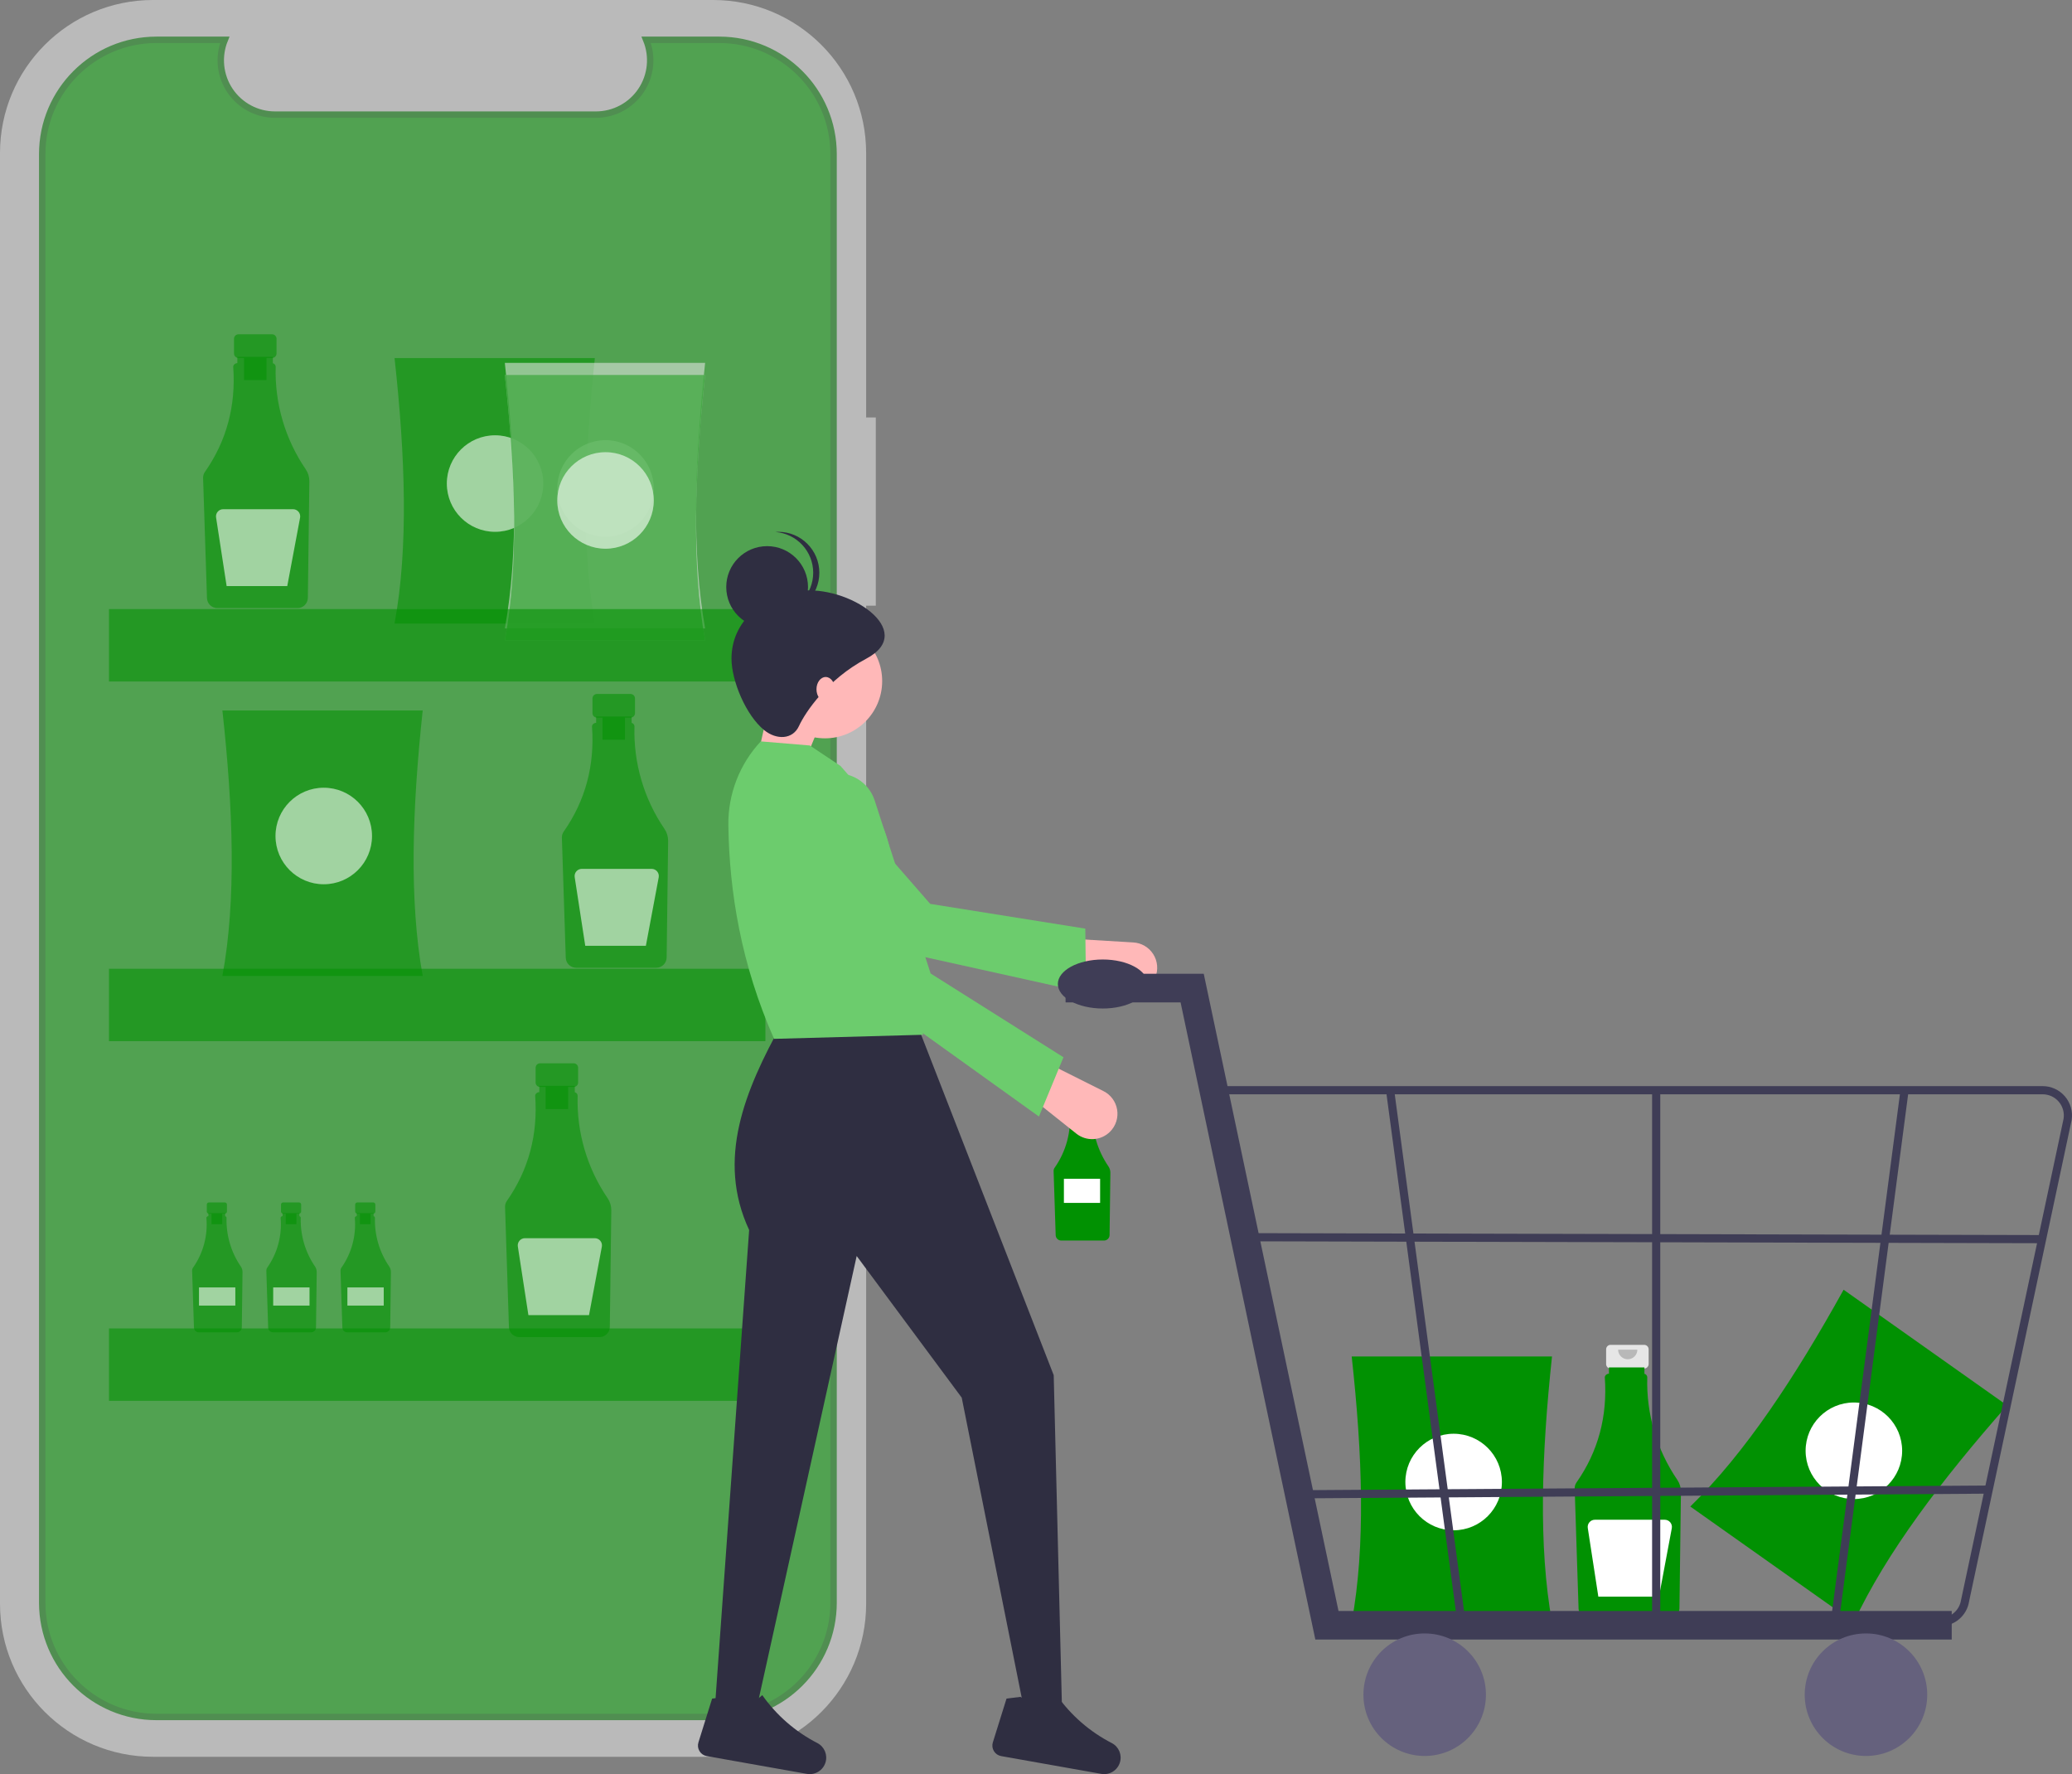 <svg width="323" height="276.507" viewBox="0 0 323 276.507" fill="none" xmlns="http://www.w3.org/2000/svg" xmlns:xlink="http://www.w3.org/1999/xlink">
	<rect x="0" y="0" width="323" height="276.507" fill="#808080" stroke="none"/>
	<desc>
			Created with Pixso.
	</desc>
	<g opacity="0.57">
		<path id="Path 4026" d="M136.526 65.066L135.021 65.066L135.021 23.853C135.021 10.679 124.343 0 111.169 0L23.854 0C10.68 0 0 10.679 0 23.853L0 249.952C0 263.126 10.68 273.805 23.852 273.805L111.169 273.805C124.343 273.805 135.022 263.126 135.022 249.952L135.022 94.403L136.526 94.403L136.526 65.066Z" fill-rule="evenodd" fill="#E6E6E6"/>
	</g>
	<g opacity="0.57">
		<path id="Path 4027" d="M112.131 6.206L100.733 6.206C101.798 8.815 101.493 11.783 99.922 14.123C98.35 16.462 95.717 17.865 92.898 17.865L42.876 17.865C40.059 17.865 37.425 16.462 35.853 14.123C34.28 11.783 33.977 8.815 35.041 6.206L24.395 6.206C14.558 6.206 6.582 14.181 6.582 24.019L6.582 249.786C6.582 259.624 14.558 267.599 24.395 267.599L112.131 267.599C121.969 267.599 129.944 259.624 129.944 249.786L129.944 24.019C129.944 14.181 121.97 6.206 112.131 6.206Z" fill-rule="evenodd" fill="#019102"/>
		<path id="Path 4027" d="M100.733 6.206C101.798 8.815 101.493 11.783 99.922 14.123C98.35 16.462 95.717 17.865 92.898 17.865L42.876 17.865C40.059 17.865 37.425 16.462 35.853 14.123C34.28 11.783 33.977 8.815 35.041 6.206L24.395 6.206C14.558 6.206 6.582 14.181 6.582 24.019L6.582 249.786C6.582 259.624 14.558 267.599 24.395 267.599L112.131 267.599C121.969 267.599 129.944 259.624 129.944 249.786L129.944 24.019C129.944 14.181 121.97 6.206 112.131 6.206L100.733 6.206Z" stroke="#006D01"/>
	</g>
	<g opacity="0.57">
		<path id="Path 4028" d="M42.414 52.102L37.176 52.102C36.792 52.102 36.481 52.413 36.481 52.797L36.481 55.096C36.481 55.48 36.792 55.791 37.176 55.791L38.044 55.791L38.044 59.236L41.546 59.236L41.546 55.791L42.414 55.791C42.798 55.791 43.109 55.48 43.109 55.096L43.109 52.797C43.109 52.413 42.798 52.102 42.414 52.102Z" fill-rule="evenodd" fill="#019102"/>
	</g>
	<g opacity="0.57">
		<path id="Path 4029" d="M47.661 73.145C44.453 68.451 42.812 62.861 42.976 57.178C42.981 56.907 42.796 56.67 42.532 56.611L42.532 55.617L37 55.617L37 56.597C36.687 56.597 36.356 56.852 36.356 57.165C36.793 63.241 35.322 68.731 31.943 73.552C31.749 73.83 31.649 74.162 31.66 74.501L32.265 93.214C32.295 94.081 33.003 94.77 33.871 94.777L46.385 94.777C47.263 94.77 47.976 94.064 47.992 93.186L48.225 75.017C48.231 74.35 48.035 73.697 47.661 73.145Z" fill-rule="evenodd" fill="#019102"/>
	</g>
	<g opacity="0.57">
		<path id="Path 4030" d="M45.681 79.361L34.788 79.361C34.462 79.361 34.152 79.504 33.94 79.751C33.727 79.999 33.634 80.327 33.683 80.649L35.329 91.348L44.78 91.348L46.779 80.686C46.841 80.358 46.753 80.021 46.541 79.765C46.328 79.509 46.013 79.361 45.681 79.361Z" fill-rule="evenodd" fill="#FFFFFF"/>
	</g>
	<g opacity="0.57">
		<path id="Path 4031" d="M98.295 108.159L93.056 108.159C92.672 108.159 92.361 108.47 92.361 108.853L92.361 111.152C92.361 111.536 92.672 111.847 93.056 111.847L93.924 111.847L93.924 115.292L97.426 115.292L97.426 111.847L98.294 111.847C98.678 111.847 98.989 111.536 98.989 111.152L98.989 108.853C98.989 108.47 98.678 108.159 98.295 108.159Z" fill-rule="evenodd" fill="#019102"/>
	</g>
	<g opacity="0.57">
		<path id="Path 4032" d="M103.592 129.202C100.384 124.508 98.744 118.918 98.907 113.234C98.913 112.964 98.728 112.727 98.464 112.667L98.464 111.674L92.931 111.674L92.931 112.654C92.617 112.654 92.287 112.909 92.287 113.222C92.724 119.298 91.253 124.788 87.874 129.61C87.68 129.887 87.58 130.219 87.591 130.558L88.195 149.271C88.226 150.138 88.934 150.827 89.802 150.834L102.315 150.834C103.193 150.827 103.906 150.121 103.922 149.243L104.155 131.074C104.162 130.407 103.966 129.754 103.592 129.202Z" fill-rule="evenodd" fill="#019102"/>
	</g>
	<g opacity="0.57">
		<path id="Path 4033" d="M101.585 135.418L90.692 135.418C90.366 135.418 90.057 135.561 89.844 135.808C89.631 136.056 89.537 136.384 89.587 136.706L91.233 147.405L100.685 147.405L102.684 136.742C102.745 136.415 102.658 136.078 102.445 135.822C102.232 135.566 101.918 135.418 101.585 135.418Z" fill-rule="evenodd" fill="#FFFFFF"/>
	</g>
	<g opacity="0.57">
		<path id="Path 4034" d="M35.05 187.407L32.565 187.407C32.383 187.407 32.235 187.554 32.235 187.736L32.235 188.827C32.235 189.009 32.383 189.156 32.565 189.156L32.977 189.156L32.977 190.79L34.638 190.79L34.638 189.156L35.05 189.156C35.231 189.156 35.379 189.009 35.379 188.827L35.379 187.736C35.379 187.554 35.231 187.407 35.05 187.407Z" fill-rule="evenodd" fill="#019102"/>
	</g>
	<g opacity="0.57">
		<path id="Path 4035" d="M37.539 197.388C36.017 195.162 35.239 192.51 35.316 189.814C35.319 189.686 35.231 189.574 35.105 189.545L35.105 189.074L32.481 189.074L32.481 189.539C32.333 189.539 32.177 189.66 32.177 189.809C32.419 192.56 31.678 195.327 30.083 197.582C29.99 197.713 29.943 197.871 29.948 198.031L30.235 206.908C30.25 207.319 30.586 207.646 30.997 207.649L36.934 207.649C37.35 207.646 37.688 207.312 37.695 206.895L37.806 198.277C37.81 197.96 37.716 197.65 37.539 197.388Z" fill-rule="evenodd" fill="#019102"/>
	</g>
	<g opacity="0.57">
		<rect id="Rectangle 2023" x="31.021" y="200.651" width="5.664" height="2.832" fill="#FFFFFF"/>
	</g>
	<g opacity="0.57">
		<path id="Path 4036" d="M46.617 187.407L44.132 187.407C43.95 187.407 43.803 187.554 43.803 187.736L43.803 188.827C43.803 189.009 43.95 189.156 44.132 189.156L44.544 189.156L44.544 190.79L46.205 190.79L46.205 189.156L46.617 189.156C46.799 189.156 46.946 189.009 46.946 188.827L46.946 187.736C46.946 187.554 46.799 187.407 46.617 187.407Z" fill-rule="evenodd" fill="#019102"/>
	</g>
	<g opacity="0.57">
		<path id="Path 4037" d="M49.106 197.388C47.584 195.162 46.807 192.51 46.884 189.814C46.887 189.686 46.799 189.574 46.673 189.545L46.673 189.074L44.049 189.074L44.049 189.539C43.9 189.539 43.744 189.66 43.744 189.809C43.986 192.56 43.245 195.327 41.65 197.582C41.558 197.713 41.511 197.871 41.516 198.031L41.803 206.908C41.817 207.319 42.153 207.646 42.565 207.649L48.501 207.649C48.917 207.646 49.255 207.312 49.263 206.895L49.373 198.277C49.377 197.96 49.283 197.65 49.106 197.388Z" fill-rule="evenodd" fill="#019102"/>
	</g>
	<g opacity="0.57">
		<rect id="Rectangle 2024" x="42.588" y="200.651" width="5.664" height="2.832" fill="#FFFFFF"/>
	</g>
	<g opacity="0.57">
		<path id="Path 4038" d="M58.184 187.407L55.698 187.407C55.517 187.407 55.369 187.554 55.369 187.736L55.369 188.827C55.369 189.009 55.517 189.156 55.698 189.156L56.11 189.156L56.11 190.79L57.772 190.79L57.772 189.156L58.184 189.156C58.365 189.156 58.513 189.009 58.513 188.827L58.513 187.736C58.513 187.554 58.365 187.407 58.184 187.407Z" fill-rule="evenodd" fill="#019102"/>
	</g>
	<g opacity="0.57">
		<path id="Path 4039" d="M60.673 197.388C59.15 195.162 58.373 192.51 58.45 189.814C58.453 189.686 58.365 189.574 58.24 189.545L58.24 189.074L55.615 189.074L55.615 189.539C55.467 189.539 55.31 189.66 55.31 189.809C55.553 192.56 54.812 195.327 53.217 197.582C53.125 197.713 53.077 197.871 53.082 198.031L53.369 206.908C53.384 207.319 53.72 207.646 54.131 207.649L60.067 207.649C60.483 207.646 60.822 207.312 60.829 206.895L60.94 198.277C60.943 197.96 60.85 197.65 60.673 197.388Z" fill-rule="evenodd" fill="#019102"/>
	</g>
	<g opacity="0.57">
		<rect id="Rectangle 2025" x="54.155" y="200.651" width="5.664" height="2.832" fill="#FFFFFF"/>
	</g>
	<g opacity="0.57">
		<path id="Path 4040" d="M89.428 165.721L84.189 165.721C83.806 165.721 83.495 166.032 83.495 166.415L83.495 168.715C83.495 169.098 83.806 169.409 84.189 169.409L85.058 169.409L85.058 172.854L88.56 172.854L88.56 169.409L89.428 169.409C89.811 169.409 90.123 169.098 90.123 168.715L90.123 166.415C90.123 166.032 89.811 165.721 89.428 165.721Z" fill-rule="evenodd" fill="#019102"/>
	</g>
	<g opacity="0.57">
		<path id="Path 4041" d="M94.732 186.764C91.524 182.069 89.884 176.48 90.047 170.796C90.053 170.526 89.867 170.289 89.603 170.229L89.603 169.236L84.071 169.236L84.071 170.216C83.758 170.216 83.428 170.471 83.429 170.784C83.864 176.86 82.394 182.35 79.015 187.171C78.82 187.448 78.721 187.781 78.731 188.12L79.336 206.833C79.366 207.7 80.074 208.389 80.942 208.396L93.456 208.396C94.334 208.389 95.047 207.683 95.064 206.805L95.296 188.636C95.303 187.969 95.106 187.316 94.732 186.764Z" fill-rule="evenodd" fill="#019102"/>
	</g>
	<g opacity="0.57">
		<path id="Path 4042" d="M92.723 192.979L81.83 192.979C81.504 192.979 81.194 193.122 80.981 193.37C80.769 193.617 80.676 193.945 80.725 194.268L82.371 204.967L91.822 204.967L93.821 194.304C93.883 193.977 93.795 193.64 93.583 193.384C93.37 193.128 93.055 192.979 92.723 192.979Z" fill-rule="evenodd" fill="#FFFFFF"/>
	</g>
	<g opacity="0.57">
		<path id="Path 4043" d="M92.731 97.186L61.504 97.186C63.688 85.383 63.185 71.13 61.504 55.802L92.731 55.802C91.094 71.13 90.606 85.383 92.731 97.186Z" fill-rule="evenodd" fill="#019102"/>
	</g>
	<g opacity="0.57">
		<circle id="Ellipse 85" cx="77.177" cy="75.365" r="7.524" fill="#FFFFFF"/>
	</g>
	<g opacity="0.57">
		<path id="Path 4044" d="M65.895 152.115L34.669 152.115C36.852 140.311 36.35 126.058 34.669 110.73L65.895 110.73C64.259 126.058 63.77 140.311 65.895 152.115Z" fill-rule="evenodd" fill="#019102"/>
	</g>
	<g opacity="0.57">
		<circle id="Ellipse 86" cx="50.47" cy="130.294" r="7.524" fill="#FFFFFF"/>
	</g>
	<g opacity="0.57">
		<path id="Path 4045" d="M109.922 99.82L78.695 99.82C80.879 88.016 80.376 73.763 78.695 58.435L109.922 58.435C108.285 73.764 107.797 88.017 109.922 99.82Z" fill-rule="evenodd" fill="#E6E6E6"/>
	</g>
	<g opacity="0.57">
		<circle id="Ellipse 87" cx="94.394" cy="77.999" r="7.524" fill="#FFFFFF"/>
	</g>
	<g opacity="0.57">
		<path id="Path 4046" d="M109.922 97.939L78.695 97.939C80.879 86.135 80.376 71.883 78.695 56.555L109.922 56.555C108.285 71.882 107.797 86.135 109.922 97.939Z" fill-rule="evenodd" fill="#E6E6E6"/>
	</g>
	<g opacity="0.57">
		<circle id="Ellipse 88" cx="94.394" cy="76.118" r="7.524" fill="#FFFFFF"/>
	</g>
	<g opacity="0.57">
		<path id="Path 4047" d="M109.922 99.82L78.695 99.82C80.879 88.016 80.376 73.763 78.695 58.435L109.922 58.435C108.285 73.764 107.797 88.017 109.922 99.82Z" fill-rule="evenodd" fill="#019102"/>
	</g>
	<g opacity="0.57">
		<circle id="Ellipse 89" cx="94.394" cy="77.999" r="7.524" fill="#FFFFFF"/>
	</g>
	<g opacity="0.57">
		<rect id="Rectangle 2026" x="16.986" y="94.929" width="102.332" height="11.287" fill="#019102"/>
	</g>
	<g opacity="0.57">
		<rect id="Rectangle 2027" x="16.986" y="150.986" width="102.332" height="11.287" fill="#019102"/>
	</g>
	<g opacity="0.57">
		<rect id="Rectangle 2028" x="16.986" y="207.043" width="102.332" height="11.287" fill="#019102"/>
	</g>
	<path id="Path 4048" d="M288.992 252.832L263.498 234.8C272.097 226.424 279.917 214.498 287.396 201.013L312.89 219.045C302.702 230.614 294.072 241.968 288.992 252.832Z" fill-rule="evenodd" fill="#019102"/>
	<circle id="Ellipse 90" cx="288.998" cy="226.11" r="7.524" fill="#FFFFFF"/>
	<path id="Path 4049" d="M169.995 170.549L167.196 170.549C166.991 170.549 166.825 170.715 166.825 170.92L166.825 172.149C166.825 172.354 166.991 172.52 167.196 172.52L167.66 172.52L167.66 174.36L169.531 174.36L169.531 172.52L169.995 172.52C170.199 172.52 170.365 172.354 170.365 172.149L170.365 170.92C170.365 170.715 170.199 170.549 169.995 170.549Z" fill-rule="evenodd" fill="#E6E6E6"/>
	<path id="Path 4050" d="M172.793 181.791C171.079 179.283 170.203 176.297 170.29 173.261C170.293 173.116 170.194 172.99 170.053 172.958L170.053 172.427L167.098 172.427L167.098 172.951C166.93 172.951 166.754 173.087 166.754 173.254C167.026 176.353 166.191 179.469 164.396 182.009C164.292 182.157 164.239 182.334 164.244 182.515L164.568 192.512C164.584 192.975 164.962 193.343 165.426 193.347L172.111 193.347C172.58 193.343 172.961 192.966 172.97 192.497L173.094 182.791C173.098 182.435 172.992 182.086 172.793 181.791Z" fill-rule="evenodd" fill="#019102"/>
	<g opacity="0.2">
		<path id="Path 4051" d="M169.412 170.95C169.412 171.392 169.054 171.75 168.612 171.75C168.17 171.75 167.812 171.392 167.812 170.95L169.412 170.95Z" fill-rule="evenodd" fill="#000000"/>
	</g>
	<rect id="Rectangle 2029" x="165.85" y="183.717" width="5.643" height="3.762" fill="#FFFFFF"/>
	<path id="Path 4052" d="M256.309 209.602L251.07 209.602C250.688 209.602 250.376 209.913 250.376 210.297L250.376 212.596C250.376 212.979 250.688 213.291 251.07 213.291L251.938 213.291L251.938 216.736L255.44 216.736L255.44 213.291L256.309 213.291C256.692 213.291 257.004 212.979 257.004 212.596L257.004 210.297C257.004 209.913 256.692 209.602 256.309 209.602Z" fill-rule="evenodd" fill="#E6E6E6"/>
	<path id="Path 4053" d="M261.475 230.646C258.267 225.951 256.626 220.362 256.789 214.678C256.795 214.408 256.61 214.171 256.346 214.111L256.346 213.118L250.813 213.118L250.813 214.098C250.5 214.098 250.17 214.353 250.17 214.666C250.606 220.742 249.136 226.232 245.757 231.053C245.562 231.33 245.463 231.663 245.474 232.001L246.078 250.714C246.108 251.582 246.816 252.271 247.685 252.278L260.198 252.278C261.076 252.271 261.789 251.565 261.805 250.687L262.038 232.518C262.045 231.851 261.849 231.198 261.475 230.646Z" fill-rule="evenodd" fill="#019102"/>
	<g opacity="0.2">
		<path id="Path 4054" d="M255.243 210.352C255.243 211.179 254.572 211.85 253.744 211.85C252.917 211.85 252.246 211.179 252.246 210.352L255.243 210.352Z" fill-rule="evenodd" fill="#000000"/>
	</g>
	<path id="Path 4055" d="M259.514 236.861L248.621 236.861C248.295 236.861 247.984 237.004 247.772 237.251C247.56 237.499 247.467 237.827 247.516 238.149L249.162 248.849L258.613 248.849L260.612 238.186C260.674 237.859 260.586 237.521 260.374 237.265C260.161 237.01 259.846 236.861 259.514 236.861Z" fill-rule="evenodd" fill="#FFFFFF"/>
	<path id="Path 4056" d="M241.939 252.803L210.713 252.803C212.896 240.999 212.394 226.746 210.713 211.418L241.939 211.418C240.303 226.746 239.814 240.999 241.939 252.803Z" fill-rule="evenodd" fill="#019102"/>
	<circle id="Ellipse 91" cx="226.604" cy="230.981" r="7.524" fill="#FFFFFF"/>
	<path id="Path 4057" d="M117.104 122.56L124.113 121.923L128.574 111.09L120.608 106.628L117.104 122.56Z" fill-rule="evenodd" fill="#FFB8B8"/>
	<path id="Path 4058" d="M180.109 152.302C180.583 151.122 180.46 149.788 179.779 148.715C179.1 147.642 177.944 146.961 176.676 146.885L165.792 146.236L164.189 151.565L175.395 154.642C177.332 155.175 179.361 154.167 180.109 152.302Z" fill-rule="evenodd" fill="#FFB8B8"/>
	<path id="Path 4059" d="M169.305 154.732L169.185 144.732L145.009 140.875L126.384 119.514C124.38 117.216 120.985 116.751 118.438 118.427C116.928 119.421 115.937 121.033 115.731 122.829C115.526 124.624 116.129 126.418 117.376 127.727L132.741 146.636L169.305 154.732Z" fill-rule="evenodd" fill="#6CCC6D"/>
	<path id="Path 4060" d="M111.367 267.223L117.74 267.223L133.547 195.756L149.922 217.833L159.481 265.629L165.536 265.629L164.261 214.329L142.912 159.523L121.882 159.523C116.135 169.923 111.627 180.645 116.783 191.705L111.367 267.223Z" fill-rule="evenodd" fill="#2F2E41"/>
	<path id="Path 4061" d="M154.772 271.563C154.63 272.02 154.69 272.515 154.938 272.923C155.187 273.332 155.599 273.614 156.068 273.697L171.663 276.465C172.938 276.698 174.188 275.943 174.574 274.706C174.949 273.527 174.423 272.248 173.327 271.674C169.897 269.914 166.947 267.348 164.727 264.197C163.013 265.793 161.098 265.643 159.063 264.467L156.905 264.737L154.772 271.563Z" fill-rule="evenodd" fill="#2F2E41"/>
	<path id="Path 4062" d="M108.877 271.563C108.734 272.02 108.795 272.515 109.043 272.923C109.291 273.332 109.703 273.614 110.174 273.697L125.768 276.465C127.043 276.698 128.292 275.943 128.679 274.706C129.054 273.527 128.527 272.248 127.432 271.674C124.002 269.914 121.052 267.348 118.831 264.197C117.117 265.793 115.202 265.643 113.168 264.467L111.01 264.737L108.877 271.563Z" fill-rule="evenodd" fill="#2F2E41"/>
	<circle id="Ellipse 92" cx="128.599" cy="106.15" r="8.922" fill="#FFB8B8"/>
	<path id="Path 4063" d="M120.668 161.912L143.929 161.275L137.098 139.775C141.343 132.97 137.07 126.171 131.023 119.374L126.244 116.188L118.597 115.55C115.285 119.093 113.474 123.78 113.541 128.628C113.692 139.011 115.531 150.314 120.668 161.912Z" fill-rule="evenodd" fill="#6CCC6D"/>
	<path id="Path 4064" d="M173.042 176.384C173.94 175.486 174.353 174.21 174.149 172.956C173.946 171.702 173.152 170.622 172.016 170.054L162.265 165.175L158.695 169.444L167.786 176.681C169.358 177.933 171.62 177.805 173.042 176.384Z" fill-rule="evenodd" fill="#FFB8B8"/>
	<path id="Path 4065" d="M161.961 174.021L165.784 164.78L145.075 151.723L136.354 124.758C135.416 121.856 132.479 120.094 129.478 120.633C127.698 120.952 126.152 122.045 125.258 123.615C124.363 125.185 124.211 127.071 124.843 128.765L131.53 152.194L161.961 174.021Z" fill-rule="evenodd" fill="#6CCC6D"/>
	<path id="Path 4066" d="M114.032 102.646C114.032 106.117 116.287 111.493 119.131 113.798C121.044 115.348 123.572 115.283 124.547 113.161C125.548 110.983 128.995 105.865 135.062 102.646C143.151 98.353 132.194 91.011 124.547 92.13C118.801 92.972 114.032 96.838 114.032 102.646Z" fill-rule="evenodd" fill="#2F2E41"/>
	<circle id="Ellipse 93" cx="119.586" cy="91.493" r="6.373" fill="#2F2E41"/>
	<path id="Path 4067" d="M126.769 89.263C126.768 85.93 124.197 83.162 120.874 82.914C121.032 82.902 121.19 82.89 121.352 82.89C124.871 82.89 127.725 85.743 127.725 89.263C127.725 92.782 124.871 95.635 121.352 95.635C121.19 95.635 121.032 95.623 120.874 95.611C124.197 95.363 126.768 92.595 126.769 89.263Z" fill-rule="evenodd" fill="#2F2E41"/>
	<ellipse id="Ellipse 94" cx="128.713" cy="107.425" rx="1.434" ry="1.912" fill="#FFB8B8"/>
	<path id="Path 4068" d="M304.251 255.536L205.047 255.536L184.039 156.227L166.11 156.227L166.11 151.771L187.65 151.771L208.658 251.079L304.251 251.079L304.251 255.536Z" fill-rule="evenodd" fill="#3F3D56"/>
	<circle id="Ellipse 95" cx="222.091" cy="264.129" r="9.549" fill="#65617D"/>
	<circle id="Ellipse 96" cx="290.883" cy="264.129" r="9.549" fill="#65617D"/>
	<path id="Path 4069" d="M302.442 253.437L205.922 253.437L188.892 169.277L318.424 169.277C319.761 169.277 321.031 169.863 321.901 170.879C322.771 171.896 323.152 173.242 322.944 174.563L306.962 249.572C306.621 251.802 304.698 253.447 302.442 253.437ZM206.97 252.164L302.442 252.164C304.07 252.171 305.459 250.984 305.704 249.374L321.687 174.366C321.836 173.412 321.562 172.44 320.934 171.707C320.307 170.973 319.39 170.551 318.424 170.551L190.438 170.551L206.97 252.164Z" fill-rule="evenodd" fill="#3F3D56"/>
	<path id="Path 4070" d="M227.223 253.168L216.07 170.018L217.326 169.81L228.479 252.96L227.223 253.168Z" fill-rule="evenodd" fill="#3F3D56"/>
	<path id="Path 4071" d="M286.699 252.53L285.442 252.326L296.27 169.812L297.526 170.016L286.699 252.53Z" fill-rule="evenodd" fill="#3F3D56"/>
	<rect id="Rectangle 2030" x="257.543" y="169.914" width="1.273" height="83.15" fill="#3F3D56"/>
	<rect id="Rectangle 2031" x="195.393" y="193.466" width="1.273" height="123.243" transform="rotate(-89.861 195.393 193.466)" fill="#3F3D56"/>
	<rect id="Rectangle 2032" x="201.672" y="232.264" width="108.274" height="1.273" transform="rotate(-0.392 201.672 232.264)" fill="#3F3D56"/>
	<ellipse id="Ellipse 97" cx="171.909" cy="153.363" rx="7.003" ry="3.82" fill="#3F3D56"/>
	<defs/>
</svg>
